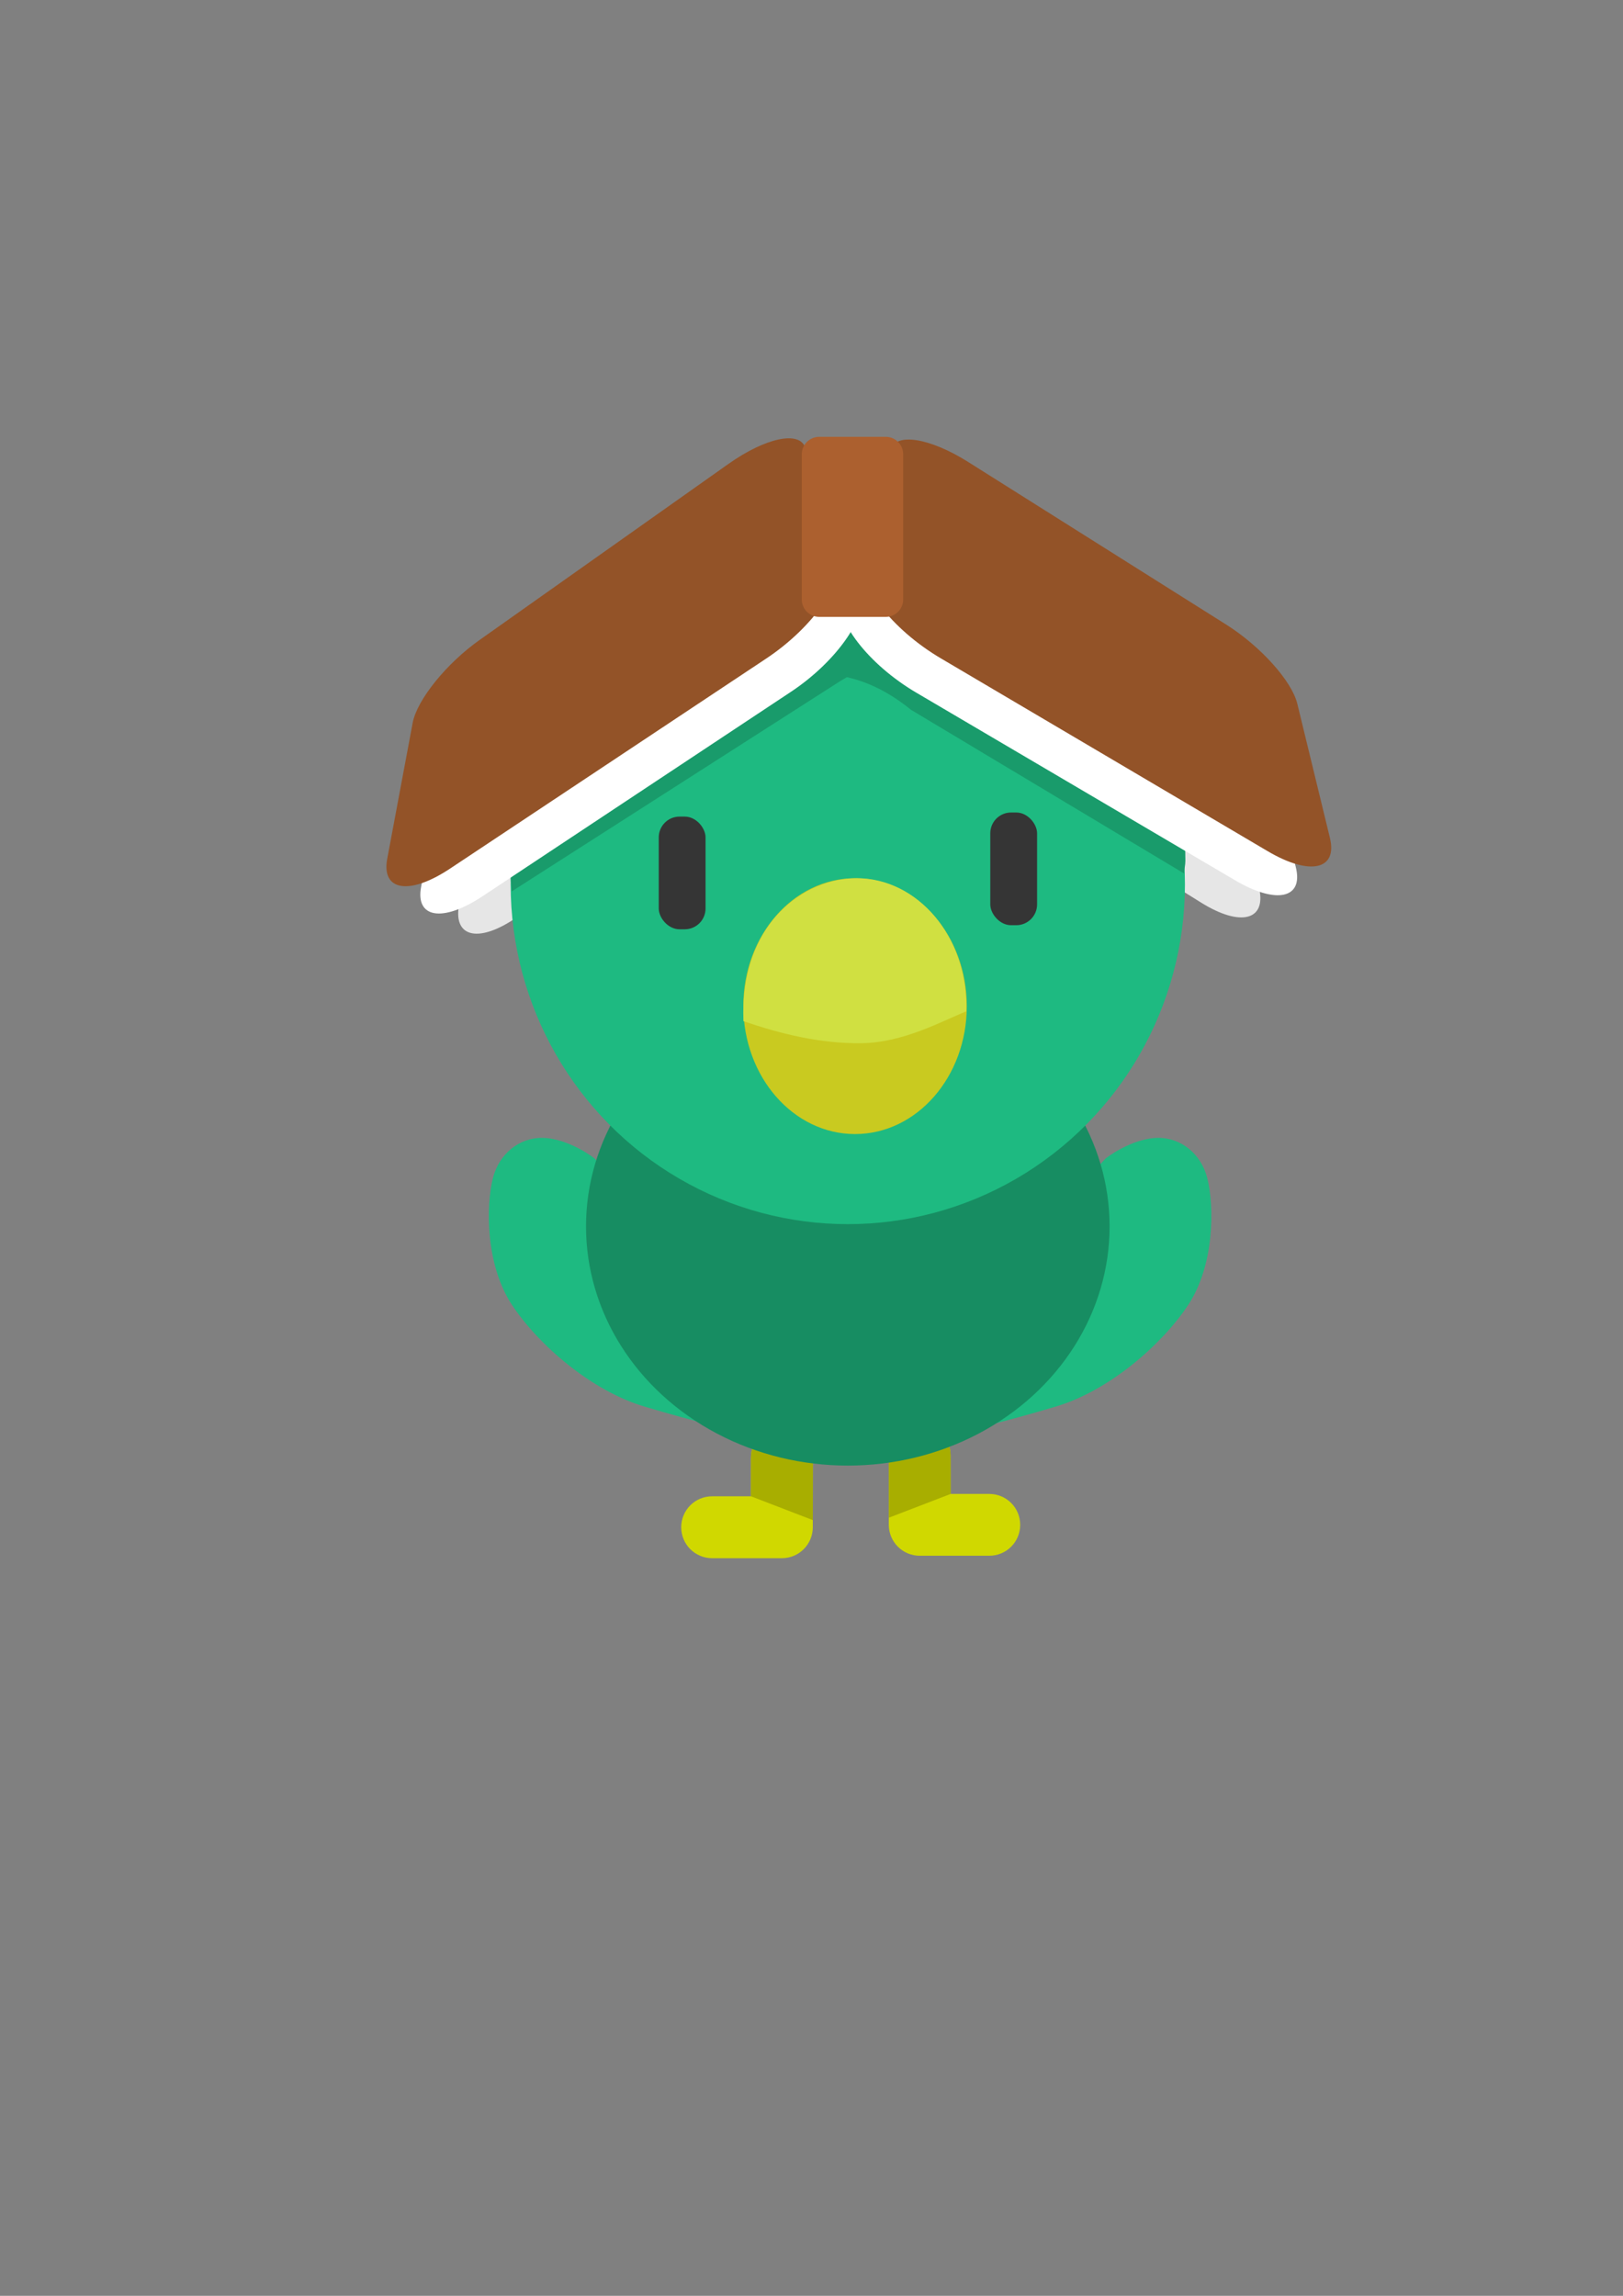 <?xml version="1.0" encoding="UTF-8" standalone="no"?>
<svg
   sodipodi:docname="FullNunti.svg"
   inkscape:version="1.1.1 (3bf5ae0d25, 2021-09-20)"
   id="svg8"
   version="1.1"
   viewBox="0 0 210 297"
   height="297mm"
   width="210mm"
   inkscape:export-filename="/home/richard/Projects/School/nunti/Nunti/Resources/FullNunti.png"
   inkscape:export-xdpi="207.77313"
   inkscape:export-ydpi="207.77313"
   xmlns:inkscape="http://www.inkscape.org/namespaces/inkscape"
   xmlns:sodipodi="http://sodipodi.sourceforge.net/DTD/sodipodi-0.dtd"
   xmlns="http://www.w3.org/2000/svg"
   xmlns:svg="http://www.w3.org/2000/svg"
   xmlns:rdf="http://www.w3.org/1999/02/22-rdf-syntax-ns#"
   xmlns:cc="http://creativecommons.org/ns#"
   xmlns:dc="http://purl.org/dc/elements/1.1/">
  <rect x="0" y="0" width="210" height="297" fill="#808080" stroke="none"/>
  <defs
     id="defs2">
    <inkscape:path-effect
       overflow_perspective="false"
       vertical_mirror="false"
       horizontal_mirror="false"
       deform_type="perspective"
       lpeversion="1"
       is_visible="true"
       id="path-effect1112"
       down_right_point="82.489,28.841"
       down_left_point="36.482,45.525"
       up_right_point="85.28,15.265"
       up_left_point="38.86,33.684"
       effect="perspective-envelope" />
    <inkscape:path-effect
       overflow_perspective="false"
       vertical_mirror="false"
       horizontal_mirror="false"
       deform_type="perspective"
       lpeversion="1"
       is_visible="true"
       id="path-effect1084"
       down_right_point="55.676,38.067"
       down_left_point="27.133,58.153"
       up_right_point="54.795,25.195"
       up_left_point="25.977,45.265"
       effect="perspective-envelope" />
    <inkscape:path-effect
       overflow_perspective="false"
       vertical_mirror="false"
       horizontal_mirror="false"
       deform_type="perspective"
       lpeversion="1"
       is_visible="true"
       id="path-effect1057"
       down_right_point="157.84,65.603"
       down_left_point="105.61,100.723"
       up_right_point="156.039,33.725"
       up_left_point="114.615,63.982"
       effect="perspective-envelope" />
    <inkscape:path-effect
       effect="perspective-envelope"
       up_left_point="65.402,63.982"
       up_right_point="106.826,33.725"
       down_left_point="56.397,100.723"
       down_right_point="108.627,65.603"
       id="path-effect1051"
       is_visible="true"
       lpeversion="1"
       deform_type="perspective"
       horizontal_mirror="false"
       vertical_mirror="false"
       overflow_perspective="false" />
    <inkscape:path-effect
       overflow_perspective="false"
       vertical_mirror="false"
       horizontal_mirror="false"
       deform_type="perspective"
       lpeversion="1"
       is_visible="true"
       id="path-effect990"
       down_right_point="108.062,65.198"
       down_left_point="55.832,100.318"
       up_right_point="106.261,33.319"
       up_left_point="64.837,63.577"
       effect="perspective-envelope" />
    <inkscape:path-effect
       overflow_perspective="false"
       vertical_mirror="false"
       horizontal_mirror="false"
       deform_type="perspective"
       lpeversion="1"
       is_visible="true"
       id="path-effect912"
       down_right_point="24.08,69.196"
       down_left_point="24.085,69.202"
       up_right_point="24.079,69.203"
       up_left_point="24.079,69.219"
       effect="perspective-envelope" />
    <inkscape:path-effect
       effect="perspective-envelope"
       up_left_point="109.847,43.219"
       up_right_point="165.671,65.085"
       down_left_point="107.789,79.491"
       down_right_point="167.729,99.557"
       id="path-effect908"
       is_visible="true"
       lpeversion="1"
       deform_type="perspective"
       horizontal_mirror="false"
       vertical_mirror="false"
       overflow_perspective="false" />
    <inkscape:path-effect
       overflow_perspective="false"
       vertical_mirror="false"
       horizontal_mirror="false"
       deform_type="perspective"
       lpeversion="1"
       is_visible="true"
       id="path-effect904"
       down_right_point="170.816,98.785"
       down_left_point="110.876,78.719"
       up_right_point="168.758,57.882"
       up_left_point="110.619,36.273"
       effect="perspective-envelope" />
  </defs>
  <sodipodi:namedview
     inkscape:snap-global="false"
     inkscape:window-maximized="1"
     inkscape:window-y="29"
     inkscape:window-x="0"
     inkscape:window-height="1383"
     inkscape:window-width="2560"
     showgrid="false"
     inkscape:document-rotation="0"
     inkscape:current-layer="layer1"
     inkscape:document-units="mm"
     inkscape:cy="491.33267"
     inkscape:cx="499.08764"
     inkscape:zoom="0.90264708"
     inkscape:pageshadow="2"
     inkscape:pageopacity="0"
     borderopacity="1.0"
     bordercolor="#666666"
     pagecolor="#edffd1"
     id="base"
     inkscape:pagecheckerboard="0" />
  <g
     id="layer1"
     inkscape:groupmode="layer"
     inkscape:label="Layer 1">
    <path
       sodipodi:nodetypes="cssssccc"
       id="path30"
       d="m 76.974,149.912 c 0.053,-0.007 -3.368,-2.666 -6.806,-2.71 -3.017,-0.039 -5.601,2.108 -6.384,5.18 -0.928,3.64 -0.964,11.263 2.469,16.443 3.433,5.18 10.267,11.096 17.105,13.13 7.288,2.168 10.36,2.771 10.36,2.771 l -6.926,-24.092 z"
       style="fill:#1eba81;fill-opacity:1;stroke:none;stroke-width:0.265px;stroke-linecap:butt;stroke-linejoin:miter;stroke-opacity:1" />
    <path
       style="fill:#1eba81;fill-opacity:1;stroke:none;stroke-width:0.265px;stroke-linecap:butt;stroke-linejoin:miter;stroke-opacity:1"
       d="m 143.013,149.912 c -0.053,-0.007 3.368,-2.666 6.806,-2.71 3.017,-0.039 5.601,2.108 6.384,5.18 0.928,3.64 0.964,11.263 -2.469,16.443 -3.433,5.18 -10.267,11.096 -17.105,13.13 -7.288,2.168 -10.36,2.771 -10.36,2.771 l 6.926,-24.092 z"
       id="path32"
       sodipodi:nodetypes="cssssccc" />
    <path
       transform="scale(0.265)"
       d="m 381.814,696.428 c -8.372,-0.011 -15.122,6.719 -15.133,15.092 l -0.025,18.928 h -18.926 c -8.372,0 -15.113,6.741 -15.113,15.113 0,8.372 6.741,15.111 15.113,15.111 h 34 c 4.186,0 7.964,-1.684 10.695,-4.416 0.002,-0.002 0.004,-0.004 0.006,-0.006 2.735,-2.728 4.426,-6.503 4.432,-10.689 l 0.043,-34 c 0.011,-8.372 -6.719,-15.122 -15.092,-15.133 z"
       style="fill:#d0d800;fill-opacity:1;stroke:none;stroke-width:0.868;stroke-linecap:round;stroke-linejoin:round"
       id="rect34" />
    <path
       id="path45"
       style="fill:#d0d800;fill-opacity:1;stroke:none;stroke-width:0.23;stroke-linecap:round;stroke-linejoin:round"
       d="m 118.985,184.263 c 2.215,-0.003 4.001,1.778 4.004,3.993 l 0.007,5.008 h 5.008 c 2.215,0 3.999,1.784 3.999,3.999 0,2.215 -1.784,3.998 -3.999,3.998 H 119.008 c -1.108,0 -2.107,-0.446 -2.83,-1.168 -5.3e-4,-5.3e-4 -0.001,-0.001 -0.002,-0.002 -0.724,-0.722 -1.171,-1.721 -1.173,-2.828 l -0.011,-8.996 c -0.003,-2.215 1.778,-4.001 3.993,-4.004 z" />
    <path
       transform="scale(0.265)"
       d="m 381.814,696.428 c -8.372,-0.011 -15.122,6.719 -15.133,15.092 l -0.025,18.928 30.211,11.623 0.039,-30.51 c 0.011,-8.372 -6.719,-15.122 -15.092,-15.133 z"
       style="fill:#a8ae00;fill-opacity:1;stroke:none;stroke-width:1px;stroke-linecap:butt;stroke-linejoin:miter;stroke-opacity:1"
       id="path893" />
    <path
       id="path898"
       style="fill:#a8ae00;fill-opacity:1;stroke:none;stroke-width:0.265px;stroke-linecap:butt;stroke-linejoin:miter;stroke-opacity:1"
       d="m 118.995,184.263 c 2.215,-0.003 4.001,1.778 4.004,3.993 l 0.007,5.008 -7.993,3.075 -0.01,-8.072 c -0.003,-2.215 1.778,-4.001 3.993,-4.004 z" />
    <ellipse
       ry="30.946"
       rx="33.873"
       cy="158.652"
       cx="109.698"
       id="path28"
       style="fill:#178d62;fill-opacity:1;stroke:none;stroke-width:0.338;stroke-linecap:round;stroke-linejoin:round" />
    <path
       style="fill:#e6e6e6;fill-opacity:1;stroke:none;stroke-width:0.263;stroke-linecap:round;stroke-linejoin:round"
       d="M 70.129,89.261 99.855,67.061 c 4.417,-3.298 8.559,-4.219 9.262,-1.913 l 4.176,13.694 c 0.994,3.259 -2.826,9.306 -8.528,13.297 L 66.982,118.588 c -4.933,3.453 -8.279,2.723 -7.615,-1.363 l 2.832,-17.418 c 0.483,-2.972 3.989,-7.603 7.929,-10.546 z"
       id="path1066" />
    <path
       id="path1068"
       d="m 150.699,87.645 -30.869,-20.582 c -4.586,-3.058 -8.772,-3.756 -9.351,-1.416 l -3.44,13.898 c -0.819,3.308 3.318,9.142 9.225,12.823 l 39.142,24.395 c 5.11,3.185 8.412,2.278 7.531,-1.767 l -3.757,-17.242 c -0.641,-2.942 -4.389,-7.379 -8.481,-10.108 z"
       style="fill:#e6e6e6;fill-opacity:1;stroke:none;stroke-width:0.263;stroke-linecap:round;stroke-linejoin:round" />
    <ellipse
       ry="43.948"
       rx="43.623"
       cy="114.415"
       cx="109.697"
       id="path26"
       style="fill:#1eba81;fill-opacity:1;stroke:none;stroke-width:0.356;stroke-linecap:round;stroke-linejoin:round" />
    <path
       sodipodi:nodetypes="cccscccc"
       id="path1120"
       style="fill:#199b6b;fill-opacity:1;stroke:none;stroke-width:0.24;stroke-linecap:round;stroke-linejoin:round"
       d="m 111.209,70.491 c 6.406,0.201 12.686,1.721 18.393,4.455 l 9.165,5.876 c 9.293,7.757 14.609,18.865 14.609,30.528 -4e-5,0.589 -0.148,1.056 -0.176,1.644 L 117.887,91.831 c -8.681,-7.038 -14.41,-3.112 -13.742,-6.08 z" />
    <path
       sodipodi:nodetypes="cccccccc"
       d="m 108.241,70.491 c -6.406,0.211 -12.686,1.813 -18.393,4.691 l -9.165,6.188 c -9.293,8.169 -14.609,19.868 -14.609,32.151 4.6e-5,0.62 0.113,1.177 0.14,1.796 L 108.455,88.278 c 5.562,-3.517 5.148,-0.479 4.48,-3.605 z"
       style="fill:#199b6b;fill-opacity:1;stroke:none;stroke-width:0.246;stroke-linecap:round;stroke-linejoin:round"
       id="path1114" />
    <path
       style="fill:#ffffff;fill-opacity:1;stroke:none;stroke-width:0.266;stroke-linecap:round;stroke-linejoin:round"
       d="m 154.559,85.374 -32.548,-20.456 c -4.836,-3.039 -9.226,-3.768 -9.806,-1.488 l -3.448,13.543 c -0.821,3.223 3.576,8.971 9.801,12.633 l 41.253,24.274 c 5.385,3.169 8.833,2.319 7.866,-1.643 l -4.125,-16.891 c -0.704,-2.883 -4.677,-7.26 -8.992,-9.972 z"
       id="path1070" />
    <path
       id="path1064"
       d="M 66.153,87.2 97.563,65.036 c 4.667,-3.293 9.012,-4.255 9.713,-2.009 l 4.165,13.34 c 0.991,3.175 -3.092,9.149 -9.113,13.138 L 62.43,115.946 c -5.209,3.452 -8.697,2.787 -7.942,-1.221 l 3.218,-17.087 c 0.549,-2.916 4.283,-7.499 8.447,-10.437 z"
       style="fill:#ffffff;fill-opacity:1;stroke:none;stroke-width:0.266;stroke-linecap:round;stroke-linejoin:round" />
    <ellipse
       ry="16.548"
       rx="14.457"
       cy="130.161"
       cx="110.636"
       id="path870"
       style="fill:#c9ca20;fill-opacity:1;stroke:none;stroke-width:0.261;stroke-linecap:round;stroke-linejoin:round" />
    <path
       sodipodi:nodetypes="ccscc"
       d="m 110.887,113.613 c -6.98,2e-5 -15.156,5.95 -14.694,18.489 4.776,1.64 9.955,2.926 15.286,2.855 5.409,-0.072 10.364,-2.848 13.539,-4.117 0.288,-9.701 -6.343,-17.226 -14.131,-17.227 z"
       style="fill:#d0e041;fill-opacity:1;stroke:none;stroke-width:0.24px;stroke-linecap:butt;stroke-linejoin:miter;stroke-opacity:1"
       id="path879" />
    <rect
       ry="2.689"
       y="105.111"
       x="128.133"
       height="14.579"
       width="6.055"
       id="rect887"
       style="fill:#353535;fill-opacity:1;stroke:none;stroke-width:0.281;stroke-linecap:round;stroke-linejoin:round" />
    <rect
       style="fill:#353535;fill-opacity:1;stroke:none;stroke-width:0.281;stroke-linecap:round;stroke-linejoin:round"
       id="rect891"
       width="6.055"
       height="14.579"
       x="85.236"
       y="105.64"
       ry="2.689" />
    <path
       id="path1062"
       d="M 158.644,80.79 125.275,59.765 C 120.318,56.641 115.816,55.894 115.22,58.239 l -3.542,13.932 c -0.843,3.316 3.663,9.225 10.045,12.99 l 42.293,24.948 c 5.521,3.257 9.057,2.381 8.067,-1.694 L 167.86,91.042 c -0.721,-2.965 -4.793,-7.466 -9.216,-10.252 z"
       style="fill:#935328;fill-opacity:1;stroke:none;stroke-width:0.273;stroke-linecap:round;stroke-linejoin:round" />
    <path
       style="fill:#935328;fill-opacity:1;stroke:none;stroke-width:0.273;stroke-linecap:round;stroke-linejoin:round"
       d="M 62.049,82.794 94.248,60.018 c 4.784,-3.384 9.239,-4.37 9.96,-2.06 l 4.28,13.723 c 1.019,3.266 -3.165,9.407 -9.337,13.507 L 58.25,112.357 c -5.34,3.547 -8.918,2.861 -8.146,-1.261 l 3.289,-17.573 c 0.561,-2.999 4.388,-7.711 8.656,-10.73 z"
       id="rect988" />
    <path
       sodipodi:nodetypes="sssssssss"
       d="m 106.005,56.511 h 8.597 c 1.254,0 2.264,1.01 2.264,2.264 l -10e-6,18.766 c 0,1.254 -1.01,2.264 -2.264,2.264 l -8.597,1e-6 c -1.254,0 -2.264,-1.01 -2.264,-2.264 l 1e-5,-18.766 c 0,-1.254 1.01,-2.264 2.264,-2.264 z"
       style="fill:#ac602f;fill-opacity:1;stroke:none;stroke-width:0.273;stroke-linecap:round;stroke-linejoin:round"
       id="rect992" />
    <g
       transform="rotate(-0.626,4133.334,-2771.404)"
       id="g1082" />
  </g>
</svg>
